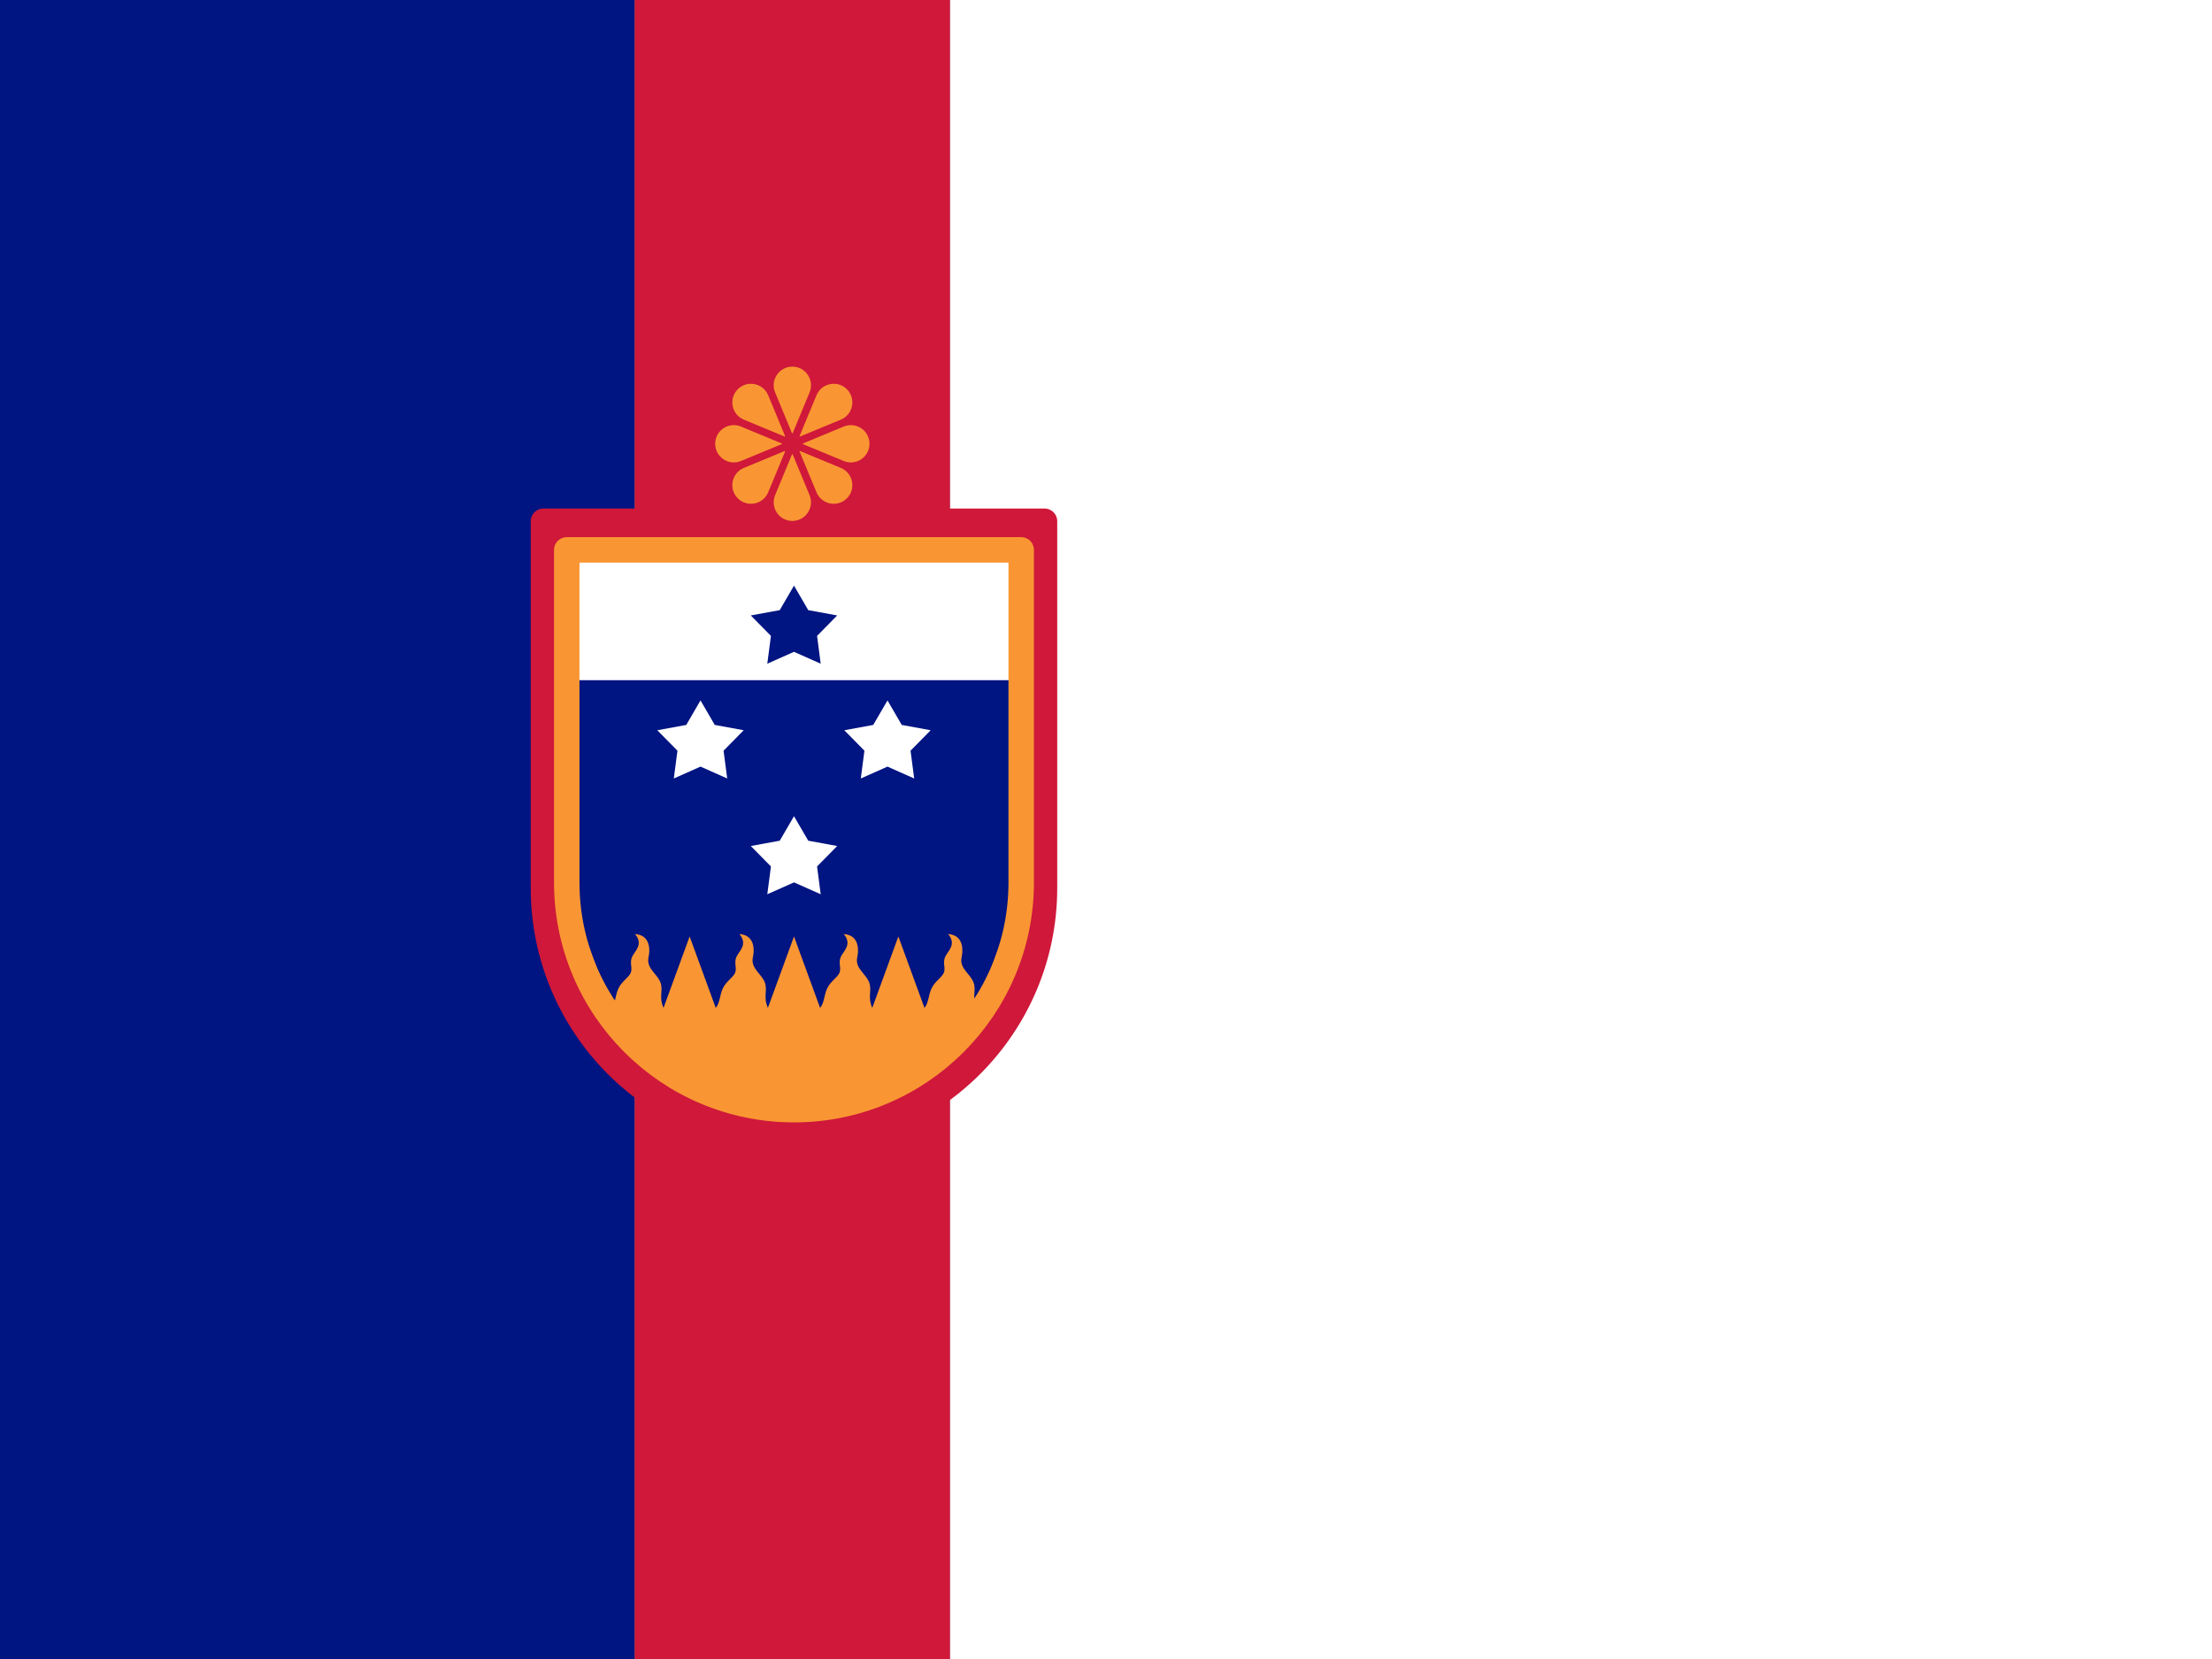 <?xml version="1.0" encoding="UTF-8"?>
<!-- Generated by Pixelmator Pro 3.5.6 -->
<svg width="400" height="300" viewBox="0 0 400 300" xmlns="http://www.w3.org/2000/svg" xmlns:xlink="http://www.w3.org/1999/xlink">
    <rect x="0" y="0" width="400" height="300" fill="#808080" stroke="none"/>
    <g id="Group-copy">
        <path id="Path-copy-2" fill="#001482" stroke="none" d="M -0 300 L 114.78 300 L 114.78 0 L -0 0 L -0 300 Z"/>
        <path id="Path-copy-4" fill="#ffffff" stroke="none" d="M 171.78 300 L 400 300 L 400 0 L 171.78 0 L 171.78 300 Z"/>
        <path id="Path-copy-3" fill="#cf183a" stroke="none" d="M 114.78 0 L 114.78 300 L 171.78 300 L 171.78 0 L 114.78 0 Z"/>
        <g id="Group">
            <path id="path1" fill="#cf183a" stroke="#cf183a" stroke-width="4.603" stroke-linecap="round" stroke-linejoin="round" d="M 188.88 94.259 L 98.273 94.259 L 98.273 160.387 C 98.274 160.446 98.273 160.507 98.273 160.566 C 98.273 185.587 118.556 205.87 143.576 205.87 C 168.597 205.87 188.88 185.587 188.88 160.566 C 188.88 160.505 188.878 160.446 188.878 160.387 L 188.878 94.259 L 188.88 94.259 Z"/>
            <path id="Path-copy-5" fill="#001482" stroke="none" d="M 184.665 99.437 L 102.488 99.437 L 102.488 159.411 C 102.49 159.465 102.488 159.52 102.488 159.574 C 102.488 182.266 120.884 200.662 143.576 200.662 C 166.269 200.662 184.665 182.266 184.665 159.574 C 184.665 159.519 184.663 159.465 184.663 159.411 L 184.663 99.437 L 184.665 99.437 Z"/>
            <mask id="mask1" maskUnits="userSpaceOnUse" maskContentUnits="userSpaceOnUse" mask-type="alpha">
                <path id="path2" fill="#001482" stroke="none" d="M 184.665 99.437 L 102.488 99.437 L 102.488 159.411 C 102.49 159.465 102.488 159.52 102.488 159.574 C 102.488 182.266 120.884 200.662 143.576 200.662 C 166.269 200.662 184.665 182.266 184.665 159.574 C 184.665 159.519 184.663 159.465 184.663 159.411 L 184.663 99.437 L 184.665 99.437 Z"/>
            </mask>
            <g id="g1" mask="url(#mask1)">
                <path id="path880-copy" fill="#f99633" fill-rule="evenodd" stroke="none" d="M 114.829 168.9 C 116.445 170.821 114.745 171.988 114.283 173.066 C 113.821 174.143 114.426 175.083 114.051 175.929 C 113.676 176.774 112.487 177.422 111.87 178.669 C 111.252 179.915 111.323 181.402 110.554 182.251 L 105.836 169.344 L 101.505 181.193 L 102.009 199.929 C 102.678 224.82 121.284 241.5 143.58 241.5 C 165.877 241.5 184.482 224.82 185.151 199.929 C 185.378 191.519 185.432 189.5 185.655 181.193 L 181.324 169.344 L 176.606 182.251 C 175.706 180.22 176.591 179.205 176.056 177.68 C 175.521 176.155 173.465 175.113 173.882 173.173 C 174.299 171.232 173.932 169.075 171.444 168.9 C 173.061 170.821 171.361 171.988 170.899 173.066 C 170.437 174.143 171.042 175.083 170.667 175.929 C 170.292 176.774 169.103 177.422 168.486 178.669 C 167.869 179.915 167.939 181.402 167.17 182.251 L 162.452 169.344 L 157.734 182.251 C 156.834 180.22 157.719 179.205 157.184 177.68 C 156.649 176.155 154.593 175.113 155.01 173.173 C 155.427 171.232 155.06 169.075 152.572 168.9 C 154.189 170.821 152.489 171.988 152.027 173.066 C 151.565 174.143 152.17 175.083 151.795 175.929 C 151.42 176.774 150.23 177.422 149.613 178.669 C 148.996 179.915 149.067 181.402 148.298 182.251 L 143.58 169.344 L 138.862 182.251 C 137.962 180.22 138.847 179.205 138.312 177.68 C 137.777 176.155 135.721 175.113 136.138 173.173 C 136.555 171.232 136.188 169.075 133.7 168.9 C 135.317 170.821 133.617 171.988 133.155 173.066 C 132.693 174.143 133.298 175.083 132.923 175.929 C 132.548 176.774 131.358 177.422 130.741 178.669 C 130.124 179.915 130.195 181.402 129.426 182.251 L 124.708 169.344 L 119.99 182.251 C 119.09 180.22 119.975 179.205 119.44 177.68 C 118.905 176.155 116.849 175.113 117.266 173.173 C 117.683 171.232 117.316 169.075 114.829 168.9 Z"/>
                <path id="Rectangle" fill="#ffffff" fill-rule="evenodd" stroke="none" d="M 87.48 123 L 199.68 123 L 199.68 99.3 L 87.48 99.3 Z"/>
            </g>
            <g id="Group-copy-10">
                <path id="Star-copy" fill="#ffffff" fill-rule="evenodd" stroke="none" d="M 126.674 126.658 L 124.096 131.091 L 118.862 132.05 L 122.503 135.748 L 121.846 140.774 L 126.674 138.627 L 131.502 140.774 L 130.844 135.748 L 134.485 132.05 L 129.251 131.091 Z"/>
                <path id="Star-copy-2" fill="#ffffff" fill-rule="evenodd" stroke="none" d="M 160.487 126.658 L 157.909 131.091 L 152.675 132.05 L 156.316 135.748 L 155.659 140.774 L 160.487 138.627 L 165.315 140.774 L 164.657 135.748 L 168.298 132.05 L 163.064 131.091 Z"/>
                <path id="Star-copy-3" fill="#ffffff" fill-rule="evenodd" stroke="none" d="M 143.58 147.594 L 141.003 152.027 L 135.769 152.986 L 139.41 156.684 L 138.752 161.71 L 143.58 159.563 L 148.408 161.71 L 147.751 156.684 L 151.392 152.986 L 146.158 152.027 Z"/>
                <path id="Star-copy-4" fill="#001482" fill-rule="evenodd" stroke="none" d="M 143.58 105.9 L 141.003 110.333 L 135.769 111.292 L 139.41 114.99 L 138.752 120.016 L 143.58 117.869 L 148.408 120.016 L 147.751 114.99 L 151.392 111.292 L 146.158 110.333 Z"/>
            </g>
            <path id="Path-copy-6" fill="none" stroke="#f99633" stroke-width="4.603" stroke-linecap="round" stroke-linejoin="round" d="M 184.665 99.437 L 102.488 99.437 L 102.488 159.411 C 102.49 159.465 102.488 159.52 102.488 159.574 C 102.488 182.266 120.884 200.662 143.576 200.662 C 166.269 200.662 184.665 182.266 184.665 159.574 C 184.665 159.519 184.663 159.465 184.663 159.411 L 184.663 99.437 L 184.665 99.437 Z"/>
        </g>
        <path id="Path-copy" fill="#f99633" stroke="none" d="M 143.28 66.3 C 140.878 66.3 139.246 68.741 140.166 70.96 L 143.217 78.328 C 143.24 78.383 143.32 78.383 143.343 78.328 L 146.395 70.96 C 147.314 68.741 145.682 66.3 143.28 66.3 Z M 135.66 69.4 C 134.856 69.431 134.054 69.75 133.417 70.387 C 131.719 72.085 132.29 74.965 134.509 75.884 L 141.876 78.936 C 141.933 78.959 141.987 78.902 141.964 78.846 L 138.914 71.479 C 138.34 70.092 136.999 69.348 135.66 69.4 Z M 150.9 69.4 C 149.561 69.348 148.221 70.092 147.646 71.479 L 144.595 78.846 C 144.572 78.903 144.628 78.957 144.684 78.933 L 152.051 75.884 C 154.271 74.965 154.843 72.084 153.143 70.385 C 152.506 69.748 151.704 69.431 150.9 69.4 Z M 132.737 76.876 C 130.942 76.855 129.33 78.298 129.33 80.25 C 129.33 82.652 131.771 84.284 133.99 83.365 L 141.358 80.313 C 141.414 80.29 141.414 80.21 141.358 80.187 L 133.99 77.135 C 133.574 76.963 133.151 76.881 132.737 76.876 Z M 153.823 76.876 C 153.409 76.881 152.986 76.963 152.57 77.135 L 145.203 80.187 C 145.147 80.21 145.147 80.29 145.203 80.313 L 152.57 83.365 C 154.789 84.284 157.23 82.652 157.23 80.25 C 157.23 78.298 155.618 76.855 153.823 76.876 Z M 144.684 81.564 C 144.627 81.541 144.574 81.598 144.597 81.654 L 147.646 89.021 C 148.565 91.241 151.446 91.813 153.145 90.113 C 154.844 88.415 154.271 85.535 152.051 84.616 L 144.684 81.564 Z M 141.876 81.567 L 134.509 84.616 C 132.29 85.535 131.718 88.414 133.417 90.113 C 135.115 91.812 137.995 91.241 138.914 89.021 L 141.966 81.654 C 141.989 81.597 141.932 81.544 141.876 81.567 Z M 143.28 82.131 C 143.255 82.131 143.228 82.145 143.217 82.173 L 140.166 89.54 C 139.246 91.759 140.878 94.2 143.28 94.2 C 145.682 94.2 147.314 91.759 146.395 89.54 L 143.343 82.173 C 143.332 82.145 143.306 82.131 143.28 82.131 Z"/>
    </g>
</svg>
